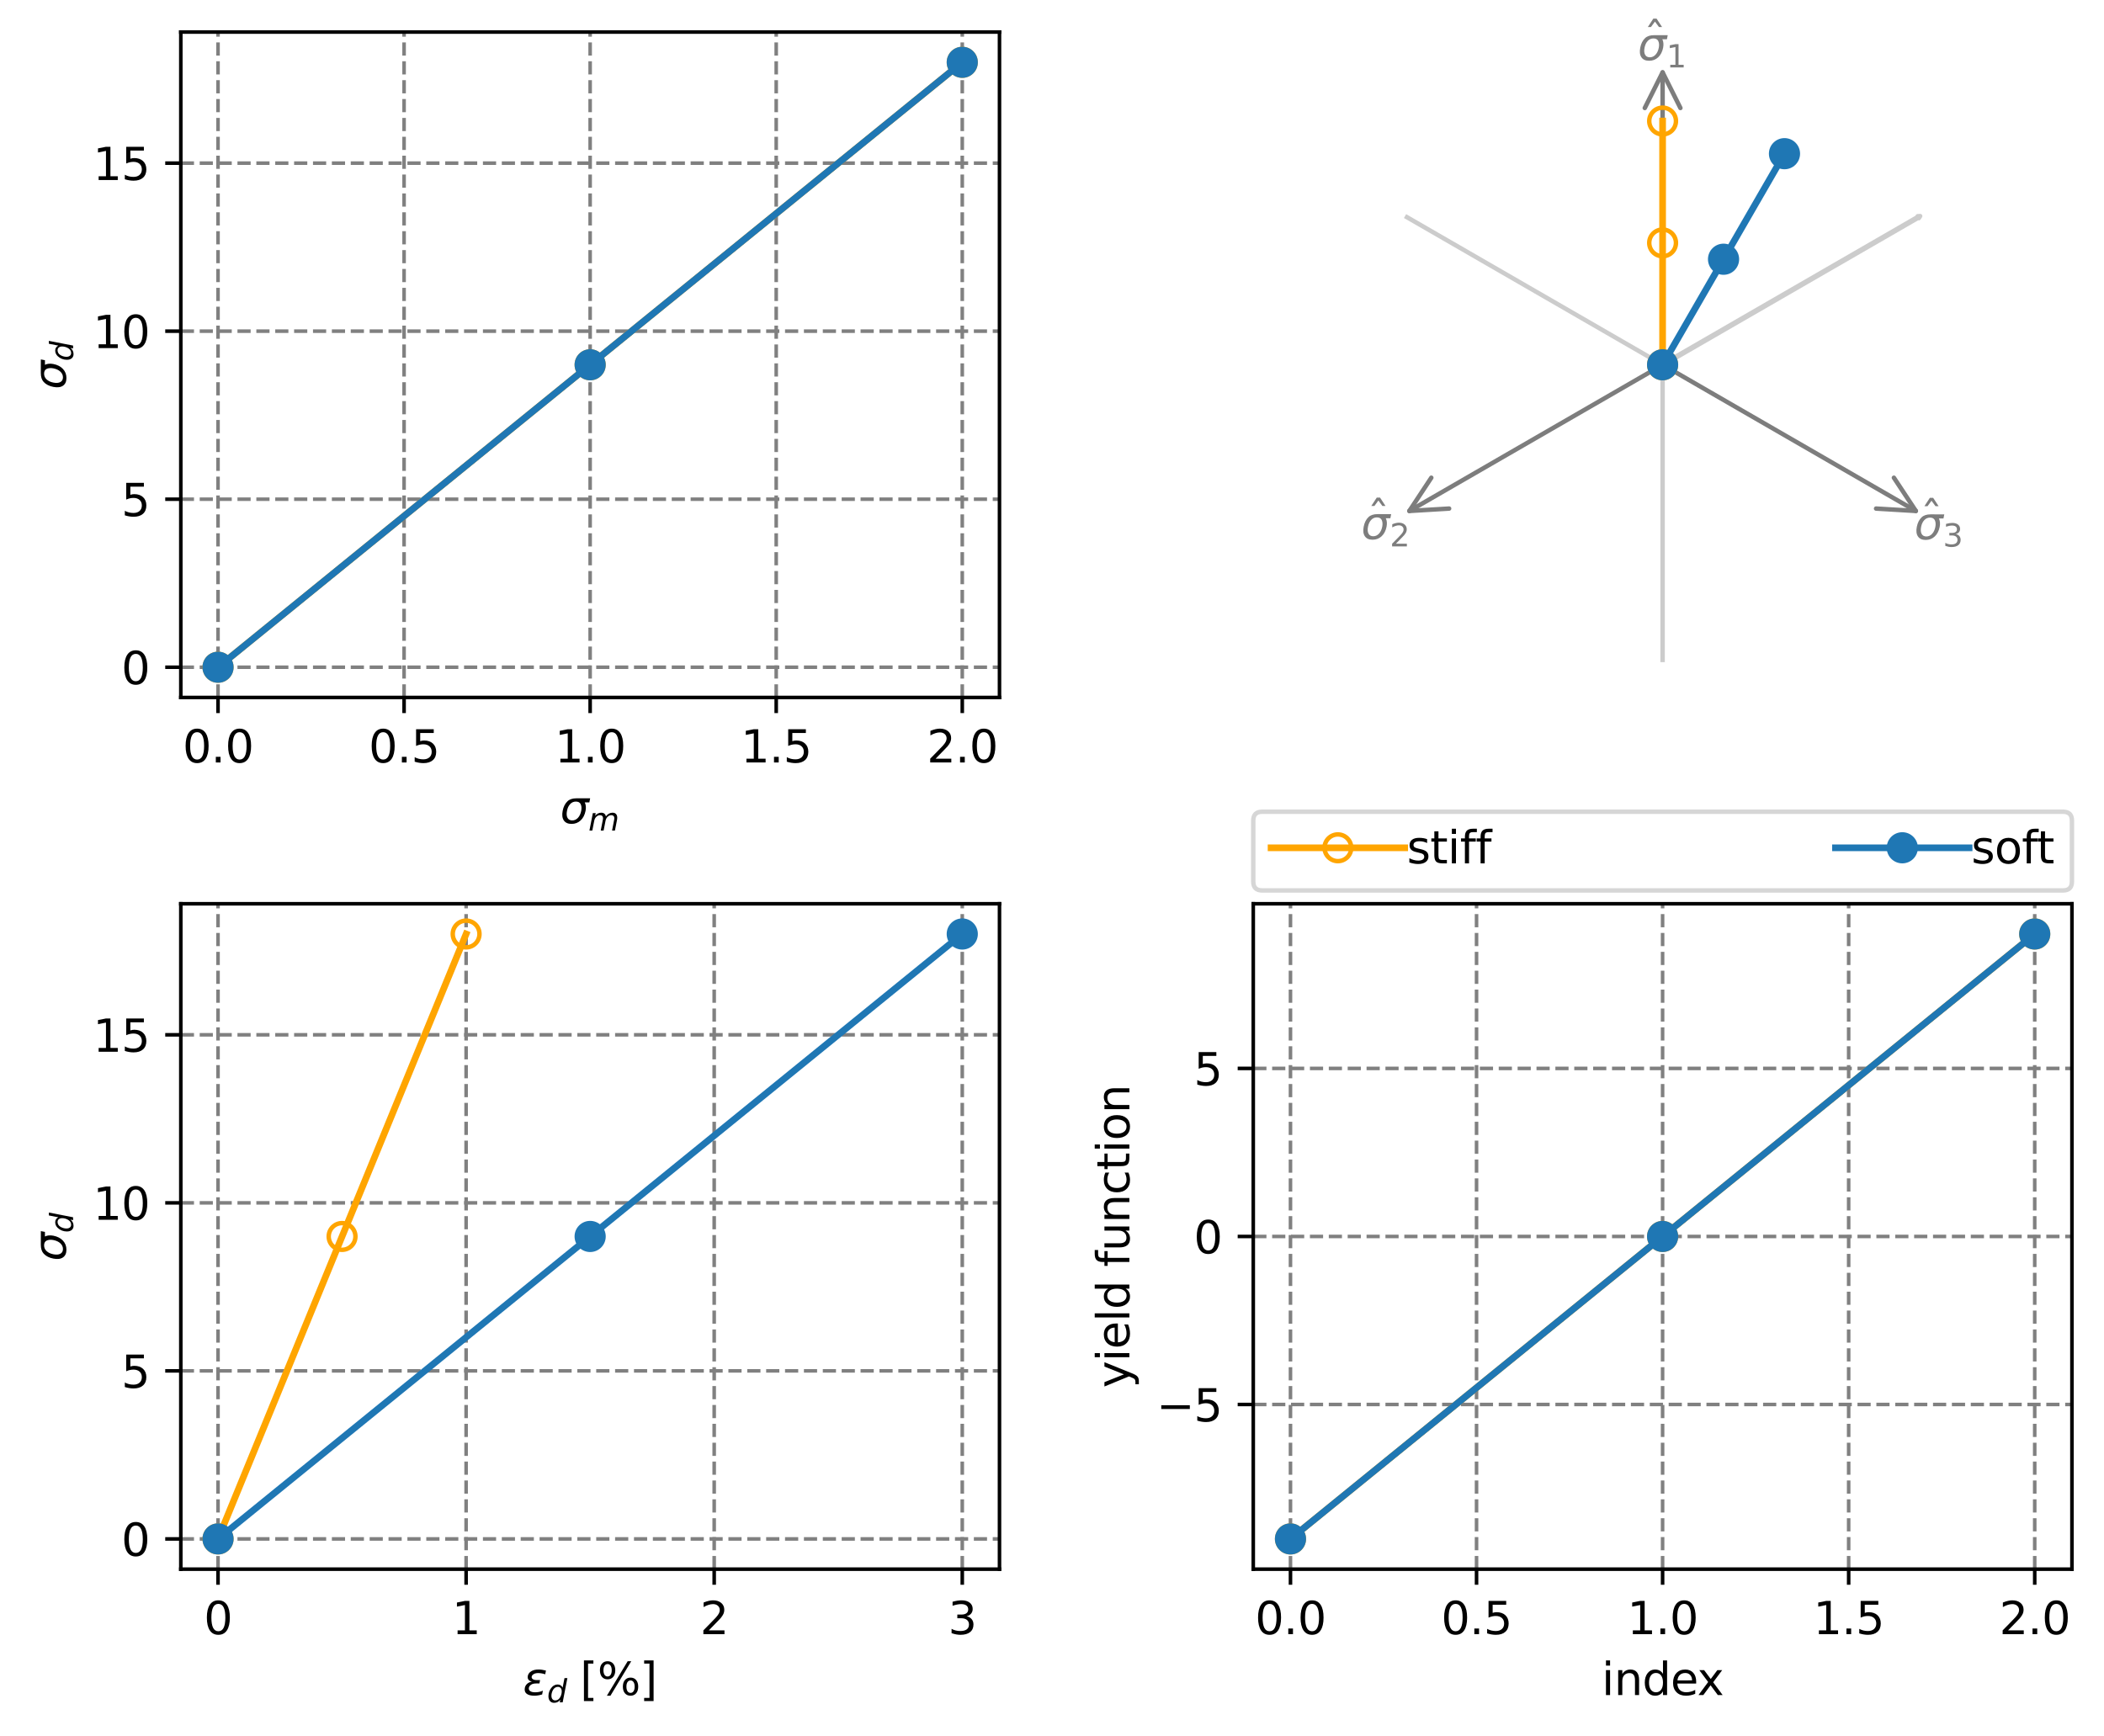 <?xml version="1.0" encoding="utf-8" standalone="no"?>
<!DOCTYPE svg PUBLIC "-//W3C//DTD SVG 1.1//EN"
  "http://www.w3.org/Graphics/SVG/1.1/DTD/svg11.dtd">
<svg xmlns:xlink="http://www.w3.org/1999/xlink" width="472.461pt" height="389.962pt" viewBox="0 0 472.461 389.962" xmlns="http://www.w3.org/2000/svg" version="1.1">
 <defs>
  <style type="text/css">*{stroke-linejoin: round; stroke-linecap: butt}</style>
 </defs>
 <g id="figure_1">
  <g id="patch_1">
   <path d="M 0 389.962 
L 472.461 389.962 
L 472.461 0 
L 0 0 
z
" style="fill: #ffffff"/>
  </g>
  <g id="axes_1">
   <g id="patch_2">
    <path d="M 40.603 156.64 
L 224.438 156.64 
L 224.438 7.2 
L 40.603 7.2 
z
" style="fill: #ffffff"/>
   </g>
   <g id="matplotlib.axis_1">
    <g id="xtick_1">
     <g id="line2d_1">
      <path d="M 48.959 156.64 
L 48.959 7.2 
" clip-path="url(#pa2c6fc5b90)" style="fill: none; stroke-dasharray: 2.96,1.28; stroke-dashoffset: 0; stroke: #808080; stroke-width: 0.8"/>
     </g>
     <g id="line2d_2">
      <defs>
       <path id="me67fcc949e" d="M 0 0 
L 0 3.5 
" style="stroke: #000000; stroke-width: 0.8"/>
      </defs>
      <g>
       <use xlink:href="#me67fcc949e" x="48.959" y="156.64" style="stroke: #000000; stroke-width: 0.8"/>
      </g>
     </g>
     <g id="text_1">
      <!-- 0.0 -->
      <g transform="translate(41.008 171.238) scale(0.1 -0.1)">
       <defs>
        <path id="DejaVuSans-30" d="M 2034 4250 
Q 1547 4250 1301 3770 
Q 1056 3291 1056 2328 
Q 1056 1369 1301 889 
Q 1547 409 2034 409 
Q 2525 409 2770 889 
Q 3016 1369 3016 2328 
Q 3016 3291 2770 3770 
Q 2525 4250 2034 4250 
z
M 2034 4750 
Q 2819 4750 3233 4129 
Q 3647 3509 3647 2328 
Q 3647 1150 3233 529 
Q 2819 -91 2034 -91 
Q 1250 -91 836 529 
Q 422 1150 422 2328 
Q 422 3509 836 4129 
Q 1250 4750 2034 4750 
z
" transform="scale(0.016)"/>
        <path id="DejaVuSans-2e" d="M 684 794 
L 1344 794 
L 1344 0 
L 684 0 
L 684 794 
z
" transform="scale(0.016)"/>
       </defs>
       <use xlink:href="#DejaVuSans-30"/>
       <use xlink:href="#DejaVuSans-2e" x="63.623"/>
       <use xlink:href="#DejaVuSans-30" x="95.41"/>
      </g>
     </g>
    </g>
    <g id="xtick_2">
     <g id="line2d_3">
      <path d="M 90.74 156.64 
L 90.74 7.2 
" clip-path="url(#pa2c6fc5b90)" style="fill: none; stroke-dasharray: 2.96,1.28; stroke-dashoffset: 0; stroke: #808080; stroke-width: 0.8"/>
     </g>
     <g id="line2d_4">
      <g>
       <use xlink:href="#me67fcc949e" x="90.74" y="156.64" style="stroke: #000000; stroke-width: 0.8"/>
      </g>
     </g>
     <g id="text_2">
      <!-- 0.5 -->
      <g transform="translate(82.788 171.238) scale(0.1 -0.1)">
       <defs>
        <path id="DejaVuSans-35" d="M 691 4666 
L 3169 4666 
L 3169 4134 
L 1269 4134 
L 1269 2991 
Q 1406 3038 1543 3061 
Q 1681 3084 1819 3084 
Q 2600 3084 3056 2656 
Q 3513 2228 3513 1497 
Q 3513 744 3044 326 
Q 2575 -91 1722 -91 
Q 1428 -91 1123 -41 
Q 819 9 494 109 
L 494 744 
Q 775 591 1075 516 
Q 1375 441 1709 441 
Q 2250 441 2565 725 
Q 2881 1009 2881 1497 
Q 2881 1984 2565 2268 
Q 2250 2553 1709 2553 
Q 1456 2553 1204 2497 
Q 953 2441 691 2322 
L 691 4666 
z
" transform="scale(0.016)"/>
       </defs>
       <use xlink:href="#DejaVuSans-30"/>
       <use xlink:href="#DejaVuSans-2e" x="63.623"/>
       <use xlink:href="#DejaVuSans-35" x="95.41"/>
      </g>
     </g>
    </g>
    <g id="xtick_3">
     <g id="line2d_5">
      <path d="M 132.52 156.64 
L 132.52 7.2 
" clip-path="url(#pa2c6fc5b90)" style="fill: none; stroke-dasharray: 2.96,1.28; stroke-dashoffset: 0; stroke: #808080; stroke-width: 0.8"/>
     </g>
     <g id="line2d_6">
      <g>
       <use xlink:href="#me67fcc949e" x="132.52" y="156.64" style="stroke: #000000; stroke-width: 0.8"/>
      </g>
     </g>
     <g id="text_3">
      <!-- 1.0 -->
      <g transform="translate(124.569 171.238) scale(0.1 -0.1)">
       <defs>
        <path id="DejaVuSans-31" d="M 794 531 
L 1825 531 
L 1825 4091 
L 703 3866 
L 703 4441 
L 1819 4666 
L 2450 4666 
L 2450 531 
L 3481 531 
L 3481 0 
L 794 0 
L 794 531 
z
" transform="scale(0.016)"/>
       </defs>
       <use xlink:href="#DejaVuSans-31"/>
       <use xlink:href="#DejaVuSans-2e" x="63.623"/>
       <use xlink:href="#DejaVuSans-30" x="95.41"/>
      </g>
     </g>
    </g>
    <g id="xtick_4">
     <g id="line2d_7">
      <path d="M 174.301 156.64 
L 174.301 7.2 
" clip-path="url(#pa2c6fc5b90)" style="fill: none; stroke-dasharray: 2.96,1.28; stroke-dashoffset: 0; stroke: #808080; stroke-width: 0.8"/>
     </g>
     <g id="line2d_8">
      <g>
       <use xlink:href="#me67fcc949e" x="174.301" y="156.64" style="stroke: #000000; stroke-width: 0.8"/>
      </g>
     </g>
     <g id="text_4">
      <!-- 1.5 -->
      <g transform="translate(166.349 171.238) scale(0.1 -0.1)">
       <use xlink:href="#DejaVuSans-31"/>
       <use xlink:href="#DejaVuSans-2e" x="63.623"/>
       <use xlink:href="#DejaVuSans-35" x="95.41"/>
      </g>
     </g>
    </g>
    <g id="xtick_5">
     <g id="line2d_9">
      <path d="M 216.081 156.64 
L 216.081 7.2 
" clip-path="url(#pa2c6fc5b90)" style="fill: none; stroke-dasharray: 2.96,1.28; stroke-dashoffset: 0; stroke: #808080; stroke-width: 0.8"/>
     </g>
     <g id="line2d_10">
      <g>
       <use xlink:href="#me67fcc949e" x="216.081" y="156.64" style="stroke: #000000; stroke-width: 0.8"/>
      </g>
     </g>
     <g id="text_5">
      <!-- 2.0 -->
      <g transform="translate(208.13 171.238) scale(0.1 -0.1)">
       <defs>
        <path id="DejaVuSans-32" d="M 1228 531 
L 3431 531 
L 3431 0 
L 469 0 
L 469 531 
Q 828 903 1448 1529 
Q 2069 2156 2228 2338 
Q 2531 2678 2651 2914 
Q 2772 3150 2772 3378 
Q 2772 3750 2511 3984 
Q 2250 4219 1831 4219 
Q 1534 4219 1204 4116 
Q 875 4013 500 3803 
L 500 4441 
Q 881 4594 1212 4672 
Q 1544 4750 1819 4750 
Q 2544 4750 2975 4387 
Q 3406 4025 3406 3419 
Q 3406 3131 3298 2873 
Q 3191 2616 2906 2266 
Q 2828 2175 2409 1742 
Q 1991 1309 1228 531 
z
" transform="scale(0.016)"/>
       </defs>
       <use xlink:href="#DejaVuSans-32"/>
       <use xlink:href="#DejaVuSans-2e" x="63.623"/>
       <use xlink:href="#DejaVuSans-30" x="95.41"/>
      </g>
     </g>
    </g>
    <g id="text_6">
     <!-- $\sigma_m$ -->
     <g transform="translate(125.77 184.916) scale(0.1 -0.1)">
      <defs>
       <path id="DejaVuSans-Oblique-3c3" d="M 2219 3044 
Q 1744 3044 1422 2700 
Q 1081 2341 969 1747 
Q 844 1119 1044 756 
Q 1241 397 1706 397 
Q 2166 397 2503 759 
Q 2844 1122 2966 1747 
Q 3075 2319 2881 2700 
Q 2700 3044 2219 3044 
z
M 2309 3503 
L 4219 3500 
L 4106 2925 
L 3463 2925 
Q 3706 2438 3575 1747 
Q 3406 888 2884 400 
Q 2359 -91 1609 -91 
Q 856 -91 525 400 
Q 194 888 363 1747 
Q 528 2609 1050 3097 
Q 1484 3503 2309 3503 
z
" transform="scale(0.016)"/>
       <path id="DejaVuSans-Oblique-6d" d="M 5747 2113 
L 5338 0 
L 4763 0 
L 5166 2094 
Q 5191 2228 5203 2325 
Q 5216 2422 5216 2491 
Q 5216 2772 5059 2928 
Q 4903 3084 4622 3084 
Q 4203 3084 3875 2770 
Q 3547 2456 3450 1953 
L 3066 0 
L 2491 0 
L 2900 2094 
Q 2925 2209 2937 2307 
Q 2950 2406 2950 2484 
Q 2950 2769 2794 2926 
Q 2638 3084 2363 3084 
Q 1938 3084 1609 2770 
Q 1281 2456 1184 1953 
L 800 0 
L 225 0 
L 909 3500 
L 1484 3500 
L 1375 2956 
Q 1609 3263 1923 3423 
Q 2238 3584 2597 3584 
Q 2978 3584 3223 3384 
Q 3469 3184 3519 2828 
Q 3781 3197 4126 3390 
Q 4472 3584 4856 3584 
Q 5306 3584 5551 3325 
Q 5797 3066 5797 2591 
Q 5797 2488 5784 2364 
Q 5772 2241 5747 2113 
z
" transform="scale(0.016)"/>
      </defs>
      <use xlink:href="#DejaVuSans-Oblique-3c3" transform="translate(0 0.266)"/>
      <use xlink:href="#DejaVuSans-Oblique-6d" transform="translate(63.379 -16.141) scale(0.7)"/>
     </g>
    </g>
   </g>
   <g id="matplotlib.axis_2">
    <g id="ytick_1">
     <g id="line2d_11">
      <path d="M 40.603 149.847 
L 224.438 149.847 
" clip-path="url(#pa2c6fc5b90)" style="fill: none; stroke-dasharray: 2.96,1.28; stroke-dashoffset: 0; stroke: #808080; stroke-width: 0.8"/>
     </g>
     <g id="line2d_12">
      <defs>
       <path id="md10aeb632f" d="M 0 0 
L -3.5 0 
" style="stroke: #000000; stroke-width: 0.8"/>
      </defs>
      <g>
       <use xlink:href="#md10aeb632f" x="40.603" y="149.847" style="stroke: #000000; stroke-width: 0.8"/>
      </g>
     </g>
     <g id="text_7">
      <!-- 0 -->
      <g transform="translate(27.241 153.646) scale(0.1 -0.1)">
       <use xlink:href="#DejaVuSans-30"/>
      </g>
     </g>
    </g>
    <g id="ytick_2">
     <g id="line2d_13">
      <path d="M 40.603 112.11 
L 224.438 112.11 
" clip-path="url(#pa2c6fc5b90)" style="fill: none; stroke-dasharray: 2.96,1.28; stroke-dashoffset: 0; stroke: #808080; stroke-width: 0.8"/>
     </g>
     <g id="line2d_14">
      <g>
       <use xlink:href="#md10aeb632f" x="40.603" y="112.11" style="stroke: #000000; stroke-width: 0.8"/>
      </g>
     </g>
     <g id="text_8">
      <!-- 5 -->
      <g transform="translate(27.241 115.909) scale(0.1 -0.1)">
       <use xlink:href="#DejaVuSans-35"/>
      </g>
     </g>
    </g>
    <g id="ytick_3">
     <g id="line2d_15">
      <path d="M 40.603 74.372 
L 224.438 74.372 
" clip-path="url(#pa2c6fc5b90)" style="fill: none; stroke-dasharray: 2.96,1.28; stroke-dashoffset: 0; stroke: #808080; stroke-width: 0.8"/>
     </g>
     <g id="line2d_16">
      <g>
       <use xlink:href="#md10aeb632f" x="40.603" y="74.372" style="stroke: #000000; stroke-width: 0.8"/>
      </g>
     </g>
     <g id="text_9">
      <!-- 10 -->
      <g transform="translate(20.878 78.172) scale(0.1 -0.1)">
       <use xlink:href="#DejaVuSans-31"/>
       <use xlink:href="#DejaVuSans-30" x="63.623"/>
      </g>
     </g>
    </g>
    <g id="ytick_4">
     <g id="line2d_17">
      <path d="M 40.603 36.635 
L 224.438 36.635 
" clip-path="url(#pa2c6fc5b90)" style="fill: none; stroke-dasharray: 2.96,1.28; stroke-dashoffset: 0; stroke: #808080; stroke-width: 0.8"/>
     </g>
     <g id="line2d_18">
      <g>
       <use xlink:href="#md10aeb632f" x="40.603" y="36.635" style="stroke: #000000; stroke-width: 0.8"/>
      </g>
     </g>
     <g id="text_10">
      <!-- 15 -->
      <g transform="translate(20.878 40.434) scale(0.1 -0.1)">
       <use xlink:href="#DejaVuSans-31"/>
       <use xlink:href="#DejaVuSans-35" x="63.623"/>
      </g>
     </g>
    </g>
    <g id="text_11">
     <!-- $\sigma_d$ -->
     <g transform="translate(14.798 87.47) rotate(-90) scale(0.1 -0.1)">
      <defs>
       <path id="DejaVuSans-Oblique-64" d="M 2675 525 
Q 2444 222 2128 65 
Q 1813 -91 1428 -91 
Q 903 -91 598 267 
Q 294 625 294 1247 
Q 294 1766 478 2236 
Q 663 2706 1013 3078 
Q 1244 3325 1534 3454 
Q 1825 3584 2144 3584 
Q 2481 3584 2739 3421 
Q 2997 3259 3138 2956 
L 3513 4863 
L 4091 4863 
L 3144 0 
L 2566 0 
L 2675 525 
z
M 891 1350 
Q 891 897 1095 644 
Q 1300 391 1663 391 
Q 1931 391 2161 520 
Q 2391 650 2566 903 
Q 2750 1166 2856 1509 
Q 2963 1853 2963 2188 
Q 2963 2622 2758 2865 
Q 2553 3109 2194 3109 
Q 1922 3109 1687 2981 
Q 1453 2853 1288 2613 
Q 1106 2353 998 2009 
Q 891 1666 891 1350 
z
" transform="scale(0.016)"/>
      </defs>
      <use xlink:href="#DejaVuSans-Oblique-3c3" transform="translate(0 0.266)"/>
      <use xlink:href="#DejaVuSans-Oblique-64" transform="translate(63.379 -16.141) scale(0.7)"/>
     </g>
    </g>
   </g>
   <g id="line2d_19">
    <path d="M 48.959 149.847 
L 132.52 81.92 
L 216.081 13.993 
" clip-path="url(#pa2c6fc5b90)" style="fill: none; stroke: #ffa500; stroke-width: 1.5; stroke-linecap: square"/>
    <defs>
     <path id="m320f7e0090" d="M 0 3 
C 0.796 3 1.559 2.684 2.121 2.121 
C 2.684 1.559 3 0.796 3 0 
C 3 -0.796 2.684 -1.559 2.121 -2.121 
C 1.559 -2.684 0.796 -3 0 -3 
C -0.796 -3 -1.559 -2.684 -2.121 -2.121 
C -2.684 -1.559 -3 -0.796 -3 0 
C -3 0.796 -2.684 1.559 -2.121 2.121 
C -1.559 2.684 -0.796 3 0 3 
z
" style="stroke: #ffa500"/>
    </defs>
    <g clip-path="url(#pa2c6fc5b90)">
     <use xlink:href="#m320f7e0090" x="48.959" y="149.847" style="fill-opacity: 0; stroke: #ffa500"/>
     <use xlink:href="#m320f7e0090" x="132.52" y="81.92" style="fill-opacity: 0; stroke: #ffa500"/>
     <use xlink:href="#m320f7e0090" x="216.081" y="13.993" style="fill-opacity: 0; stroke: #ffa500"/>
    </g>
   </g>
   <g id="line2d_20">
    <path d="M 48.959 149.847 
L 132.52 81.92 
L 216.081 13.993 
" clip-path="url(#pa2c6fc5b90)" style="fill: none; stroke: #1f77b4; stroke-width: 1.5; stroke-linecap: square"/>
    <defs>
     <path id="m7534c9768f" d="M 0 3 
C 0.796 3 1.559 2.684 2.121 2.121 
C 2.684 1.559 3 0.796 3 0 
C 3 -0.796 2.684 -1.559 2.121 -2.121 
C 1.559 -2.684 0.796 -3 0 -3 
C -0.796 -3 -1.559 -2.684 -2.121 -2.121 
C -2.684 -1.559 -3 -0.796 -3 0 
C -3 0.796 -2.684 1.559 -2.121 2.121 
C -1.559 2.684 -0.796 3 0 3 
z
" style="stroke: #1f77b4"/>
    </defs>
    <g clip-path="url(#pa2c6fc5b90)">
     <use xlink:href="#m7534c9768f" x="48.959" y="149.847" style="fill: #1f77b4; stroke: #1f77b4"/>
     <use xlink:href="#m7534c9768f" x="132.52" y="81.92" style="fill: #1f77b4; stroke: #1f77b4"/>
     <use xlink:href="#m7534c9768f" x="216.081" y="13.993" style="fill: #1f77b4; stroke: #1f77b4"/>
    </g>
   </g>
   <g id="patch_3">
    <path d="M 40.603 156.64 
L 40.603 7.2 
" style="fill: none; stroke: #000000; stroke-width: 0.8; stroke-linejoin: miter; stroke-linecap: square"/>
   </g>
   <g id="patch_4">
    <path d="M 224.438 156.64 
L 224.438 7.2 
" style="fill: none; stroke: #000000; stroke-width: 0.8; stroke-linejoin: miter; stroke-linecap: square"/>
   </g>
   <g id="patch_5">
    <path d="M 40.603 156.64 
L 224.438 156.64 
" style="fill: none; stroke: #000000; stroke-width: 0.8; stroke-linejoin: miter; stroke-linecap: square"/>
   </g>
   <g id="patch_6">
    <path d="M 40.603 7.2 
L 224.438 7.2 
" style="fill: none; stroke: #000000; stroke-width: 0.8; stroke-linejoin: miter; stroke-linecap: square"/>
   </g>
  </g>
  <g id="axes_2">
   <g id="patch_7">
    <path d="M 373.343 81.92 
Q 373.343 48.529 373.343 16.255 
" clip-path="url(#pa6d91858bf)" style="fill: none; stroke: #7d7d7d; stroke-linejoin: miter; stroke-linecap: round"/>
    <path d="M 369.343 24.255 
L 373.343 16.255 
L 377.343 24.255 
" clip-path="url(#pa6d91858bf)" style="fill: none; stroke: #7d7d7d; stroke-linejoin: miter; stroke-linecap: round"/>
    <g id="patch_8">
     <path d="M 373.343 81.92 
Q 344.426 98.615 316.476 114.752 
" clip-path="url(#pa6d91858bf)" style="fill: none; stroke: #7d7d7d; stroke-linejoin: miter; stroke-linecap: round"/>
     <path d="M 325.405 114.216 
L 316.476 114.752 
L 321.405 107.288 
" clip-path="url(#pa6d91858bf)" style="fill: none; stroke: #7d7d7d; stroke-linejoin: miter; stroke-linecap: round"/>
     <g id="patch_9">
      <path d="M 373.343 81.92 
Q 402.261 98.615 430.211 114.752 
" clip-path="url(#pa6d91858bf)" style="fill: none; stroke: #7d7d7d; stroke-linejoin: miter; stroke-linecap: round"/>
      <path d="M 425.282 107.288 
L 430.211 114.752 
L 421.282 114.216 
" clip-path="url(#pa6d91858bf)" style="fill: none; stroke: #7d7d7d; stroke-linejoin: miter; stroke-linecap: round"/>
      <g id="patch_10">
       <path d="M 373.343 81.92 
L 373.343 148.702 
" clip-path="url(#pa6d91858bf)" style="fill: #1f77b4; stroke: #cccccc; stroke-linejoin: miter"/>
      </g>
      <g id="patch_11">
       <path d="M 373.343 81.92 
L 315.508 48.529 
" clip-path="url(#pa6d91858bf)" style="fill: #1f77b4; stroke: #cccccc; stroke-linejoin: miter"/>
      </g>
      <g id="patch_12">
       <path d="M 373.293 81.833 
Q 401.994 65.263 430.695 48.693 
L 430.62 48.563 
Q 430.899 48.546 431.179 48.529 
Q 431.024 48.762 430.87 48.996 
L 430.795 48.866 
Q 402.094 65.436 373.393 82.006 
L 373.293 81.833 
z
" clip-path="url(#pa6d91858bf)" style="fill: #1f77b4; stroke: #cccccc; stroke-linejoin: miter; stroke-linecap: round"/>
       <g id="line2d_21">
        <path d="M 373.343 81.92 
L 373.343 54.55 
L 373.343 27.18 
" clip-path="url(#pa6d91858bf)" style="fill: none; stroke: #ffa500; stroke-width: 1.5; stroke-linecap: square"/>
        <g clip-path="url(#pa6d91858bf)">
         <use xlink:href="#m320f7e0090" x="373.343" y="81.92" style="fill-opacity: 0; stroke: #ffa500"/>
         <use xlink:href="#m320f7e0090" x="373.343" y="54.55" style="fill-opacity: 0; stroke: #ffa500"/>
         <use xlink:href="#m320f7e0090" x="373.343" y="27.18" style="fill-opacity: 0; stroke: #ffa500"/>
        </g>
       </g>
       <g id="line2d_22">
        <path d="M 373.343 81.92 
L 387.028 58.217 
L 400.713 34.514 
" clip-path="url(#pa6d91858bf)" style="fill: none; stroke: #1f77b4; stroke-width: 1.5; stroke-linecap: square"/>
        <g clip-path="url(#pa6d91858bf)">
         <use xlink:href="#m7534c9768f" x="373.343" y="81.92" style="fill: #1f77b4; stroke: #1f77b4"/>
         <use xlink:href="#m7534c9768f" x="387.028" y="58.217" style="fill: #1f77b4; stroke: #1f77b4"/>
         <use xlink:href="#m7534c9768f" x="400.713" y="34.514" style="fill: #1f77b4; stroke: #1f77b4"/>
        </g>
       </g>
       <g id="text_12">
        <!-- $\hat{\sigma}_1$ -->
        <g style="fill: #7d7d7d" transform="translate(367.743 13.581) scale(0.1 -0.1)">
         <defs>
          <path id="DejaVuSans-302" d="M -1831 5119 
L -1369 5119 
L -603 3944 
L -1038 3944 
L -1600 4709 
L -2163 3944 
L -2597 3944 
L -1831 5119 
z
M -1600 3584 
L -1600 3584 
z
" transform="scale(0.016)"/>
         </defs>
         <use xlink:href="#DejaVuSans-302" transform="translate(64.423 12.016)"/>
         <use xlink:href="#DejaVuSans-Oblique-3c3" transform="translate(0 0.781)"/>
         <use xlink:href="#DejaVuSans-31" transform="translate(64.336 -15.625) scale(0.7)"/>
        </g>
       </g>
       <g id="text_13">
        <!-- $\hat{\sigma}_2$ -->
        <g style="fill: #7d7d7d" transform="translate(305.642 121.145) scale(0.1 -0.1)">
         <use xlink:href="#DejaVuSans-302" transform="translate(64.423 12.016)"/>
         <use xlink:href="#DejaVuSans-Oblique-3c3" transform="translate(0 0.781)"/>
         <use xlink:href="#DejaVuSans-32" transform="translate(64.336 -15.625) scale(0.7)"/>
        </g>
       </g>
       <g id="text_14">
        <!-- $\hat{\sigma}_3$ -->
        <g style="fill: #7d7d7d" transform="translate(429.845 121.195) scale(0.1 -0.1)">
         <defs>
          <path id="DejaVuSans-33" d="M 2597 2516 
Q 3050 2419 3304 2112 
Q 3559 1806 3559 1356 
Q 3559 666 3084 287 
Q 2609 -91 1734 -91 
Q 1441 -91 1130 -33 
Q 819 25 488 141 
L 488 750 
Q 750 597 1062 519 
Q 1375 441 1716 441 
Q 2309 441 2620 675 
Q 2931 909 2931 1356 
Q 2931 1769 2642 2001 
Q 2353 2234 1838 2234 
L 1294 2234 
L 1294 2753 
L 1863 2753 
Q 2328 2753 2575 2939 
Q 2822 3125 2822 3475 
Q 2822 3834 2567 4026 
Q 2313 4219 1838 4219 
Q 1578 4219 1281 4162 
Q 984 4106 628 3988 
L 628 4550 
Q 988 4650 1302 4700 
Q 1616 4750 1894 4750 
Q 2613 4750 3031 4423 
Q 3450 4097 3450 3541 
Q 3450 3153 3228 2886 
Q 3006 2619 2597 2516 
z
" transform="scale(0.016)"/>
         </defs>
         <use xlink:href="#DejaVuSans-302" transform="translate(64.423 12.016)"/>
         <use xlink:href="#DejaVuSans-Oblique-3c3" transform="translate(0 0.781)"/>
         <use xlink:href="#DejaVuSans-33" transform="translate(64.336 -15.625) scale(0.7)"/>
        </g>
       </g>
      </g>
      <g id="axes_3">
       <g id="patch_13">
        <path d="M 40.603 352.405 
L 224.438 352.405 
L 224.438 202.966 
L 40.603 202.966 
z
" style="fill: #ffffff"/>
       </g>
       <g id="matplotlib.axis_3">
        <g id="xtick_6">
         <g id="line2d_23">
          <path d="M 48.959 352.405 
L 48.959 202.966 
" clip-path="url(#p9979b58014)" style="fill: none; stroke-dasharray: 2.96,1.28; stroke-dashoffset: 0; stroke: #808080; stroke-width: 0.8"/>
         </g>
         <g id="line2d_24">
          <g>
           <use xlink:href="#me67fcc949e" x="48.959" y="352.405" style="stroke: #000000; stroke-width: 0.8"/>
          </g>
         </g>
         <g id="text_15">
          <!-- 0 -->
          <g transform="translate(45.778 367.004) scale(0.1 -0.1)">
           <use xlink:href="#DejaVuSans-30"/>
          </g>
         </g>
        </g>
        <g id="xtick_7">
         <g id="line2d_25">
          <path d="M 104.667 352.405 
L 104.667 202.966 
" clip-path="url(#p9979b58014)" style="fill: none; stroke-dasharray: 2.96,1.28; stroke-dashoffset: 0; stroke: #808080; stroke-width: 0.8"/>
         </g>
         <g id="line2d_26">
          <g>
           <use xlink:href="#me67fcc949e" x="104.667" y="352.405" style="stroke: #000000; stroke-width: 0.8"/>
          </g>
         </g>
         <g id="text_16">
          <!-- 1 -->
          <g transform="translate(101.485 367.004) scale(0.1 -0.1)">
           <use xlink:href="#DejaVuSans-31"/>
          </g>
         </g>
        </g>
        <g id="xtick_8">
         <g id="line2d_27">
          <path d="M 160.374 352.405 
L 160.374 202.966 
" clip-path="url(#p9979b58014)" style="fill: none; stroke-dasharray: 2.96,1.28; stroke-dashoffset: 0; stroke: #808080; stroke-width: 0.8"/>
         </g>
         <g id="line2d_28">
          <g>
           <use xlink:href="#me67fcc949e" x="160.374" y="352.405" style="stroke: #000000; stroke-width: 0.8"/>
          </g>
         </g>
         <g id="text_17">
          <!-- 2 -->
          <g transform="translate(157.193 367.004) scale(0.1 -0.1)">
           <use xlink:href="#DejaVuSans-32"/>
          </g>
         </g>
        </g>
        <g id="xtick_9">
         <g id="line2d_29">
          <path d="M 216.081 352.405 
L 216.081 202.966 
" clip-path="url(#p9979b58014)" style="fill: none; stroke-dasharray: 2.96,1.28; stroke-dashoffset: 0; stroke: #808080; stroke-width: 0.8"/>
         </g>
         <g id="line2d_30">
          <g>
           <use xlink:href="#me67fcc949e" x="216.081" y="352.405" style="stroke: #000000; stroke-width: 0.8"/>
          </g>
         </g>
         <g id="text_18">
          <!-- 3 -->
          <g transform="translate(212.9 367.004) scale(0.1 -0.1)">
           <use xlink:href="#DejaVuSans-33"/>
          </g>
         </g>
        </g>
        <g id="text_19">
         <!-- $\varepsilon_d\;[\%]$ -->
         <g transform="translate(117.42 380.682) scale(0.1 -0.1)">
          <defs>
           <path id="DejaVuSans-Oblique-3b5" d="M 1263 1888 
Q 925 1963 778 2166 
Q 669 2309 669 2503 
Q 669 3034 1175 3344 
Q 1575 3588 2188 3588 
Q 2425 3588 2684 3550 
Q 2944 3513 3234 3438 
L 3134 2916 
Q 2847 3006 2606 3047 
Q 2359 3088 2138 3088 
Q 1766 3088 1522 2944 
Q 1228 2772 1228 2522 
Q 1228 2356 1381 2241 
Q 1563 2103 1925 2103 
L 2409 2103 
L 2319 1628 
L 1856 1628 
Q 1425 1628 1172 1469 
Q 828 1253 828 916 
Q 828 703 1013 563 
Q 1244 388 1716 388 
Q 2006 388 2284 444 
Q 2563 503 2806 619 
L 2700 84 
Q 2403 -3 2131 -47 
Q 1859 -91 1609 -91 
Q 866 -91 516 194 
Q 250 413 250 781 
Q 250 1278 600 1584 
Q 859 1813 1263 1888 
z
" transform="scale(0.016)"/>
           <path id="DejaVuSans-5b" d="M 550 4863 
L 1875 4863 
L 1875 4416 
L 1125 4416 
L 1125 -397 
L 1875 -397 
L 1875 -844 
L 550 -844 
L 550 4863 
z
" transform="scale(0.016)"/>
           <path id="DejaVuSans-25" d="M 4653 2053 
Q 4381 2053 4226 1822 
Q 4072 1591 4072 1178 
Q 4072 772 4226 539 
Q 4381 306 4653 306 
Q 4919 306 5073 539 
Q 5228 772 5228 1178 
Q 5228 1588 5073 1820 
Q 4919 2053 4653 2053 
z
M 4653 2450 
Q 5147 2450 5437 2106 
Q 5728 1763 5728 1178 
Q 5728 594 5436 251 
Q 5144 -91 4653 -91 
Q 4153 -91 3862 251 
Q 3572 594 3572 1178 
Q 3572 1766 3864 2108 
Q 4156 2450 4653 2450 
z
M 1428 4353 
Q 1159 4353 1004 4120 
Q 850 3888 850 3481 
Q 850 3069 1003 2837 
Q 1156 2606 1428 2606 
Q 1700 2606 1854 2837 
Q 2009 3069 2009 3481 
Q 2009 3884 1853 4118 
Q 1697 4353 1428 4353 
z
M 4250 4750 
L 4750 4750 
L 1831 -91 
L 1331 -91 
L 4250 4750 
z
M 1428 4750 
Q 1922 4750 2215 4408 
Q 2509 4066 2509 3481 
Q 2509 2891 2217 2550 
Q 1925 2209 1428 2209 
Q 931 2209 642 2551 
Q 353 2894 353 3481 
Q 353 4063 643 4406 
Q 934 4750 1428 4750 
z
" transform="scale(0.016)"/>
           <path id="DejaVuSans-5d" d="M 1947 4863 
L 1947 -844 
L 622 -844 
L 622 -397 
L 1369 -397 
L 1369 4416 
L 622 4416 
L 622 4863 
L 1947 4863 
z
" transform="scale(0.016)"/>
          </defs>
          <use xlink:href="#DejaVuSans-Oblique-3b5" transform="translate(0 0.016)"/>
          <use xlink:href="#DejaVuSans-Oblique-64" transform="translate(54.053 -16.391) scale(0.7)"/>
          <use xlink:href="#DejaVuSans-5b" transform="translate(128.28 0.016)"/>
          <use xlink:href="#DejaVuSans-25" transform="translate(167.294 0.016)"/>
          <use xlink:href="#DejaVuSans-5d" transform="translate(262.313 0.016)"/>
         </g>
        </g>
       </g>
       <g id="matplotlib.axis_4">
        <g id="ytick_5">
         <g id="line2d_31">
          <path d="M 40.603 345.613 
L 224.438 345.613 
" clip-path="url(#p9979b58014)" style="fill: none; stroke-dasharray: 2.96,1.28; stroke-dashoffset: 0; stroke: #808080; stroke-width: 0.8"/>
         </g>
         <g id="line2d_32">
          <g>
           <use xlink:href="#md10aeb632f" x="40.603" y="345.613" style="stroke: #000000; stroke-width: 0.8"/>
          </g>
         </g>
         <g id="text_20">
          <!-- 0 -->
          <g transform="translate(27.241 349.412) scale(0.1 -0.1)">
           <use xlink:href="#DejaVuSans-30"/>
          </g>
         </g>
        </g>
        <g id="ytick_6">
         <g id="line2d_33">
          <path d="M 40.603 307.875 
L 224.438 307.875 
" clip-path="url(#p9979b58014)" style="fill: none; stroke-dasharray: 2.96,1.28; stroke-dashoffset: 0; stroke: #808080; stroke-width: 0.8"/>
         </g>
         <g id="line2d_34">
          <g>
           <use xlink:href="#md10aeb632f" x="40.603" y="307.875" style="stroke: #000000; stroke-width: 0.8"/>
          </g>
         </g>
         <g id="text_21">
          <!-- 5 -->
          <g transform="translate(27.241 311.675) scale(0.1 -0.1)">
           <use xlink:href="#DejaVuSans-35"/>
          </g>
         </g>
        </g>
        <g id="ytick_7">
         <g id="line2d_35">
          <path d="M 40.603 270.138 
L 224.438 270.138 
" clip-path="url(#p9979b58014)" style="fill: none; stroke-dasharray: 2.96,1.28; stroke-dashoffset: 0; stroke: #808080; stroke-width: 0.8"/>
         </g>
         <g id="line2d_36">
          <g>
           <use xlink:href="#md10aeb632f" x="40.603" y="270.138" style="stroke: #000000; stroke-width: 0.8"/>
          </g>
         </g>
         <g id="text_22">
          <!-- 10 -->
          <g transform="translate(20.878 273.937) scale(0.1 -0.1)">
           <use xlink:href="#DejaVuSans-31"/>
           <use xlink:href="#DejaVuSans-30" x="63.623"/>
          </g>
         </g>
        </g>
        <g id="ytick_8">
         <g id="line2d_37">
          <path d="M 40.603 232.401 
L 224.438 232.401 
" clip-path="url(#p9979b58014)" style="fill: none; stroke-dasharray: 2.96,1.28; stroke-dashoffset: 0; stroke: #808080; stroke-width: 0.8"/>
         </g>
         <g id="line2d_38">
          <g>
           <use xlink:href="#md10aeb632f" x="40.603" y="232.401" style="stroke: #000000; stroke-width: 0.8"/>
          </g>
         </g>
         <g id="text_23">
          <!-- 15 -->
          <g transform="translate(20.878 236.2) scale(0.1 -0.1)">
           <use xlink:href="#DejaVuSans-31"/>
           <use xlink:href="#DejaVuSans-35" x="63.623"/>
          </g>
         </g>
        </g>
        <g id="text_24">
         <!-- $\sigma_d$ -->
         <g transform="translate(14.798 283.236) rotate(-90) scale(0.1 -0.1)">
          <use xlink:href="#DejaVuSans-Oblique-3c3" transform="translate(0 0.266)"/>
          <use xlink:href="#DejaVuSans-Oblique-64" transform="translate(63.379 -16.141) scale(0.7)"/>
         </g>
        </g>
       </g>
       <g id="line2d_39">
        <path d="M 48.959 345.613 
L 76.813 277.686 
L 104.667 209.759 
" clip-path="url(#p9979b58014)" style="fill: none; stroke: #ffa500; stroke-width: 1.5; stroke-linecap: square"/>
        <g clip-path="url(#p9979b58014)">
         <use xlink:href="#m320f7e0090" x="48.959" y="345.613" style="fill-opacity: 0; stroke: #ffa500"/>
         <use xlink:href="#m320f7e0090" x="76.813" y="277.686" style="fill-opacity: 0; stroke: #ffa500"/>
         <use xlink:href="#m320f7e0090" x="104.667" y="209.759" style="fill-opacity: 0; stroke: #ffa500"/>
        </g>
       </g>
       <g id="line2d_40">
        <path d="M 48.959 345.613 
L 132.52 277.686 
L 216.081 209.759 
" clip-path="url(#p9979b58014)" style="fill: none; stroke: #1f77b4; stroke-width: 1.5; stroke-linecap: square"/>
        <g clip-path="url(#p9979b58014)">
         <use xlink:href="#m7534c9768f" x="48.959" y="345.613" style="fill: #1f77b4; stroke: #1f77b4"/>
         <use xlink:href="#m7534c9768f" x="132.52" y="277.686" style="fill: #1f77b4; stroke: #1f77b4"/>
         <use xlink:href="#m7534c9768f" x="216.081" y="209.759" style="fill: #1f77b4; stroke: #1f77b4"/>
        </g>
       </g>
       <g id="patch_14">
        <path d="M 40.603 352.405 
L 40.603 202.966 
" style="fill: none; stroke: #000000; stroke-width: 0.8; stroke-linejoin: miter; stroke-linecap: square"/>
       </g>
       <g id="patch_15">
        <path d="M 224.438 352.405 
L 224.438 202.966 
" style="fill: none; stroke: #000000; stroke-width: 0.8; stroke-linejoin: miter; stroke-linecap: square"/>
       </g>
       <g id="patch_16">
        <path d="M 40.603 352.405 
L 224.438 352.405 
" style="fill: none; stroke: #000000; stroke-width: 0.8; stroke-linejoin: miter; stroke-linecap: square"/>
       </g>
       <g id="patch_17">
        <path d="M 40.603 202.966 
L 224.438 202.966 
" style="fill: none; stroke: #000000; stroke-width: 0.8; stroke-linejoin: miter; stroke-linecap: square"/>
       </g>
      </g>
      <g id="axes_4">
       <g id="patch_18">
        <path d="M 281.426 352.405 
L 465.261 352.405 
L 465.261 202.966 
L 281.426 202.966 
z
" style="fill: #ffffff"/>
       </g>
       <g id="matplotlib.axis_5">
        <g id="xtick_10">
         <g id="line2d_41">
          <path d="M 289.782 352.405 
L 289.782 202.966 
" clip-path="url(#p8ab1d29435)" style="fill: none; stroke-dasharray: 2.96,1.28; stroke-dashoffset: 0; stroke: #808080; stroke-width: 0.8"/>
         </g>
         <g id="line2d_42">
          <g>
           <use xlink:href="#me67fcc949e" x="289.782" y="352.405" style="stroke: #000000; stroke-width: 0.8"/>
          </g>
         </g>
         <g id="text_25">
          <!-- 0.0 -->
          <g transform="translate(281.831 367.004) scale(0.1 -0.1)">
           <use xlink:href="#DejaVuSans-30"/>
           <use xlink:href="#DejaVuSans-2e" x="63.623"/>
           <use xlink:href="#DejaVuSans-30" x="95.41"/>
          </g>
         </g>
        </g>
        <g id="xtick_11">
         <g id="line2d_43">
          <path d="M 331.563 352.405 
L 331.563 202.966 
" clip-path="url(#p8ab1d29435)" style="fill: none; stroke-dasharray: 2.96,1.28; stroke-dashoffset: 0; stroke: #808080; stroke-width: 0.8"/>
         </g>
         <g id="line2d_44">
          <g>
           <use xlink:href="#me67fcc949e" x="331.563" y="352.405" style="stroke: #000000; stroke-width: 0.8"/>
          </g>
         </g>
         <g id="text_26">
          <!-- 0.5 -->
          <g transform="translate(323.611 367.004) scale(0.1 -0.1)">
           <use xlink:href="#DejaVuSans-30"/>
           <use xlink:href="#DejaVuSans-2e" x="63.623"/>
           <use xlink:href="#DejaVuSans-35" x="95.41"/>
          </g>
         </g>
        </g>
        <g id="xtick_12">
         <g id="line2d_45">
          <path d="M 373.343 352.405 
L 373.343 202.966 
" clip-path="url(#p8ab1d29435)" style="fill: none; stroke-dasharray: 2.96,1.28; stroke-dashoffset: 0; stroke: #808080; stroke-width: 0.8"/>
         </g>
         <g id="line2d_46">
          <g>
           <use xlink:href="#me67fcc949e" x="373.343" y="352.405" style="stroke: #000000; stroke-width: 0.8"/>
          </g>
         </g>
         <g id="text_27">
          <!-- 1.0 -->
          <g transform="translate(365.392 367.004) scale(0.1 -0.1)">
           <use xlink:href="#DejaVuSans-31"/>
           <use xlink:href="#DejaVuSans-2e" x="63.623"/>
           <use xlink:href="#DejaVuSans-30" x="95.41"/>
          </g>
         </g>
        </g>
        <g id="xtick_13">
         <g id="line2d_47">
          <path d="M 415.124 352.405 
L 415.124 202.966 
" clip-path="url(#p8ab1d29435)" style="fill: none; stroke-dasharray: 2.96,1.28; stroke-dashoffset: 0; stroke: #808080; stroke-width: 0.8"/>
         </g>
         <g id="line2d_48">
          <g>
           <use xlink:href="#me67fcc949e" x="415.124" y="352.405" style="stroke: #000000; stroke-width: 0.8"/>
          </g>
         </g>
         <g id="text_28">
          <!-- 1.5 -->
          <g transform="translate(407.172 367.004) scale(0.1 -0.1)">
           <use xlink:href="#DejaVuSans-31"/>
           <use xlink:href="#DejaVuSans-2e" x="63.623"/>
           <use xlink:href="#DejaVuSans-35" x="95.41"/>
          </g>
         </g>
        </g>
        <g id="xtick_14">
         <g id="line2d_49">
          <path d="M 456.905 352.405 
L 456.905 202.966 
" clip-path="url(#p8ab1d29435)" style="fill: none; stroke-dasharray: 2.96,1.28; stroke-dashoffset: 0; stroke: #808080; stroke-width: 0.8"/>
         </g>
         <g id="line2d_50">
          <g>
           <use xlink:href="#me67fcc949e" x="456.905" y="352.405" style="stroke: #000000; stroke-width: 0.8"/>
          </g>
         </g>
         <g id="text_29">
          <!-- 2.0 -->
          <g transform="translate(448.953 367.004) scale(0.1 -0.1)">
           <use xlink:href="#DejaVuSans-32"/>
           <use xlink:href="#DejaVuSans-2e" x="63.623"/>
           <use xlink:href="#DejaVuSans-30" x="95.41"/>
          </g>
         </g>
        </g>
        <g id="text_30">
         <!-- index -->
         <g transform="translate(359.663 380.682) scale(0.1 -0.1)">
          <defs>
           <path id="DejaVuSans-69" d="M 603 3500 
L 1178 3500 
L 1178 0 
L 603 0 
L 603 3500 
z
M 603 4863 
L 1178 4863 
L 1178 4134 
L 603 4134 
L 603 4863 
z
" transform="scale(0.016)"/>
           <path id="DejaVuSans-6e" d="M 3513 2113 
L 3513 0 
L 2938 0 
L 2938 2094 
Q 2938 2591 2744 2837 
Q 2550 3084 2163 3084 
Q 1697 3084 1428 2787 
Q 1159 2491 1159 1978 
L 1159 0 
L 581 0 
L 581 3500 
L 1159 3500 
L 1159 2956 
Q 1366 3272 1645 3428 
Q 1925 3584 2291 3584 
Q 2894 3584 3203 3211 
Q 3513 2838 3513 2113 
z
" transform="scale(0.016)"/>
           <path id="DejaVuSans-64" d="M 2906 2969 
L 2906 4863 
L 3481 4863 
L 3481 0 
L 2906 0 
L 2906 525 
Q 2725 213 2448 61 
Q 2172 -91 1784 -91 
Q 1150 -91 751 415 
Q 353 922 353 1747 
Q 353 2572 751 3078 
Q 1150 3584 1784 3584 
Q 2172 3584 2448 3432 
Q 2725 3281 2906 2969 
z
M 947 1747 
Q 947 1113 1208 752 
Q 1469 391 1925 391 
Q 2381 391 2643 752 
Q 2906 1113 2906 1747 
Q 2906 2381 2643 2742 
Q 2381 3103 1925 3103 
Q 1469 3103 1208 2742 
Q 947 2381 947 1747 
z
" transform="scale(0.016)"/>
           <path id="DejaVuSans-65" d="M 3597 1894 
L 3597 1613 
L 953 1613 
Q 991 1019 1311 708 
Q 1631 397 2203 397 
Q 2534 397 2845 478 
Q 3156 559 3463 722 
L 3463 178 
Q 3153 47 2828 -22 
Q 2503 -91 2169 -91 
Q 1331 -91 842 396 
Q 353 884 353 1716 
Q 353 2575 817 3079 
Q 1281 3584 2069 3584 
Q 2775 3584 3186 3129 
Q 3597 2675 3597 1894 
z
M 3022 2063 
Q 3016 2534 2758 2815 
Q 2500 3097 2075 3097 
Q 1594 3097 1305 2825 
Q 1016 2553 972 2059 
L 3022 2063 
z
" transform="scale(0.016)"/>
           <path id="DejaVuSans-78" d="M 3513 3500 
L 2247 1797 
L 3578 0 
L 2900 0 
L 1881 1375 
L 863 0 
L 184 0 
L 1544 1831 
L 300 3500 
L 978 3500 
L 1906 2253 
L 2834 3500 
L 3513 3500 
z
" transform="scale(0.016)"/>
          </defs>
          <use xlink:href="#DejaVuSans-69"/>
          <use xlink:href="#DejaVuSans-6e" x="27.783"/>
          <use xlink:href="#DejaVuSans-64" x="91.162"/>
          <use xlink:href="#DejaVuSans-65" x="154.639"/>
          <use xlink:href="#DejaVuSans-78" x="214.412"/>
         </g>
        </g>
       </g>
       <g id="matplotlib.axis_6">
        <g id="ytick_9">
         <g id="line2d_51">
          <path d="M 281.426 315.423 
L 465.261 315.423 
" clip-path="url(#p8ab1d29435)" style="fill: none; stroke-dasharray: 2.96,1.28; stroke-dashoffset: 0; stroke: #808080; stroke-width: 0.8"/>
         </g>
         <g id="line2d_52">
          <g>
           <use xlink:href="#md10aeb632f" x="281.426" y="315.423" style="stroke: #000000; stroke-width: 0.8"/>
          </g>
         </g>
         <g id="text_31">
          <!-- −5 -->
          <g transform="translate(259.684 319.222) scale(0.1 -0.1)">
           <defs>
            <path id="DejaVuSans-2212" d="M 678 2272 
L 4684 2272 
L 4684 1741 
L 678 1741 
L 678 2272 
z
" transform="scale(0.016)"/>
           </defs>
           <use xlink:href="#DejaVuSans-2212"/>
           <use xlink:href="#DejaVuSans-35" x="83.789"/>
          </g>
         </g>
        </g>
        <g id="ytick_10">
         <g id="line2d_53">
          <path d="M 281.426 277.686 
L 465.261 277.686 
" clip-path="url(#p8ab1d29435)" style="fill: none; stroke-dasharray: 2.96,1.28; stroke-dashoffset: 0; stroke: #808080; stroke-width: 0.8"/>
         </g>
         <g id="line2d_54">
          <g>
           <use xlink:href="#md10aeb632f" x="281.426" y="277.686" style="stroke: #000000; stroke-width: 0.8"/>
          </g>
         </g>
         <g id="text_32">
          <!-- 0 -->
          <g transform="translate(268.064 281.485) scale(0.1 -0.1)">
           <use xlink:href="#DejaVuSans-30"/>
          </g>
         </g>
        </g>
        <g id="ytick_11">
         <g id="line2d_55">
          <path d="M 281.426 239.948 
L 465.261 239.948 
" clip-path="url(#p8ab1d29435)" style="fill: none; stroke-dasharray: 2.96,1.28; stroke-dashoffset: 0; stroke: #808080; stroke-width: 0.8"/>
         </g>
         <g id="line2d_56">
          <g>
           <use xlink:href="#md10aeb632f" x="281.426" y="239.948" style="stroke: #000000; stroke-width: 0.8"/>
          </g>
         </g>
         <g id="text_33">
          <!-- 5 -->
          <g transform="translate(268.064 243.748) scale(0.1 -0.1)">
           <use xlink:href="#DejaVuSans-35"/>
          </g>
         </g>
        </g>
        <g id="text_34">
         <!-- yield function -->
         <g transform="translate(253.604 311.687) rotate(-90) scale(0.1 -0.1)">
          <defs>
           <path id="DejaVuSans-79" d="M 2059 -325 
Q 1816 -950 1584 -1140 
Q 1353 -1331 966 -1331 
L 506 -1331 
L 506 -850 
L 844 -850 
Q 1081 -850 1212 -737 
Q 1344 -625 1503 -206 
L 1606 56 
L 191 3500 
L 800 3500 
L 1894 763 
L 2988 3500 
L 3597 3500 
L 2059 -325 
z
" transform="scale(0.016)"/>
           <path id="DejaVuSans-6c" d="M 603 4863 
L 1178 4863 
L 1178 0 
L 603 0 
L 603 4863 
z
" transform="scale(0.016)"/>
           <path id="DejaVuSans-20" transform="scale(0.016)"/>
           <path id="DejaVuSans-66" d="M 2375 4863 
L 2375 4384 
L 1825 4384 
Q 1516 4384 1395 4259 
Q 1275 4134 1275 3809 
L 1275 3500 
L 2222 3500 
L 2222 3053 
L 1275 3053 
L 1275 0 
L 697 0 
L 697 3053 
L 147 3053 
L 147 3500 
L 697 3500 
L 697 3744 
Q 697 4328 969 4595 
Q 1241 4863 1831 4863 
L 2375 4863 
z
" transform="scale(0.016)"/>
           <path id="DejaVuSans-75" d="M 544 1381 
L 544 3500 
L 1119 3500 
L 1119 1403 
Q 1119 906 1312 657 
Q 1506 409 1894 409 
Q 2359 409 2629 706 
Q 2900 1003 2900 1516 
L 2900 3500 
L 3475 3500 
L 3475 0 
L 2900 0 
L 2900 538 
Q 2691 219 2414 64 
Q 2138 -91 1772 -91 
Q 1169 -91 856 284 
Q 544 659 544 1381 
z
M 1991 3584 
L 1991 3584 
z
" transform="scale(0.016)"/>
           <path id="DejaVuSans-63" d="M 3122 3366 
L 3122 2828 
Q 2878 2963 2633 3030 
Q 2388 3097 2138 3097 
Q 1578 3097 1268 2742 
Q 959 2388 959 1747 
Q 959 1106 1268 751 
Q 1578 397 2138 397 
Q 2388 397 2633 464 
Q 2878 531 3122 666 
L 3122 134 
Q 2881 22 2623 -34 
Q 2366 -91 2075 -91 
Q 1284 -91 818 406 
Q 353 903 353 1747 
Q 353 2603 823 3093 
Q 1294 3584 2113 3584 
Q 2378 3584 2631 3529 
Q 2884 3475 3122 3366 
z
" transform="scale(0.016)"/>
           <path id="DejaVuSans-74" d="M 1172 4494 
L 1172 3500 
L 2356 3500 
L 2356 3053 
L 1172 3053 
L 1172 1153 
Q 1172 725 1289 603 
Q 1406 481 1766 481 
L 2356 481 
L 2356 0 
L 1766 0 
Q 1100 0 847 248 
Q 594 497 594 1153 
L 594 3053 
L 172 3053 
L 172 3500 
L 594 3500 
L 594 4494 
L 1172 4494 
z
" transform="scale(0.016)"/>
           <path id="DejaVuSans-6f" d="M 1959 3097 
Q 1497 3097 1228 2736 
Q 959 2375 959 1747 
Q 959 1119 1226 758 
Q 1494 397 1959 397 
Q 2419 397 2687 759 
Q 2956 1122 2956 1747 
Q 2956 2369 2687 2733 
Q 2419 3097 1959 3097 
z
M 1959 3584 
Q 2709 3584 3137 3096 
Q 3566 2609 3566 1747 
Q 3566 888 3137 398 
Q 2709 -91 1959 -91 
Q 1206 -91 779 398 
Q 353 888 353 1747 
Q 353 2609 779 3096 
Q 1206 3584 1959 3584 
z
" transform="scale(0.016)"/>
          </defs>
          <use xlink:href="#DejaVuSans-79"/>
          <use xlink:href="#DejaVuSans-69" x="59.18"/>
          <use xlink:href="#DejaVuSans-65" x="86.963"/>
          <use xlink:href="#DejaVuSans-6c" x="148.486"/>
          <use xlink:href="#DejaVuSans-64" x="176.27"/>
          <use xlink:href="#DejaVuSans-20" x="239.746"/>
          <use xlink:href="#DejaVuSans-66" x="271.533"/>
          <use xlink:href="#DejaVuSans-75" x="306.738"/>
          <use xlink:href="#DejaVuSans-6e" x="370.117"/>
          <use xlink:href="#DejaVuSans-63" x="433.496"/>
          <use xlink:href="#DejaVuSans-74" x="488.477"/>
          <use xlink:href="#DejaVuSans-69" x="527.686"/>
          <use xlink:href="#DejaVuSans-6f" x="555.469"/>
          <use xlink:href="#DejaVuSans-6e" x="616.65"/>
         </g>
        </g>
       </g>
       <g id="line2d_57">
        <path d="M 289.782 345.613 
L 373.343 277.686 
L 456.905 209.759 
" clip-path="url(#p8ab1d29435)" style="fill: none; stroke: #ffa500; stroke-width: 1.5; stroke-linecap: square"/>
        <g clip-path="url(#p8ab1d29435)">
         <use xlink:href="#m320f7e0090" x="289.782" y="345.613" style="fill-opacity: 0; stroke: #ffa500"/>
         <use xlink:href="#m320f7e0090" x="373.343" y="277.686" style="fill-opacity: 0; stroke: #ffa500"/>
         <use xlink:href="#m320f7e0090" x="456.905" y="209.759" style="fill-opacity: 0; stroke: #ffa500"/>
        </g>
       </g>
       <g id="line2d_58">
        <path d="M 289.782 345.613 
L 373.343 277.686 
L 456.905 209.759 
" clip-path="url(#p8ab1d29435)" style="fill: none; stroke: #1f77b4; stroke-width: 1.5; stroke-linecap: square"/>
        <g clip-path="url(#p8ab1d29435)">
         <use xlink:href="#m7534c9768f" x="289.782" y="345.613" style="fill: #1f77b4; stroke: #1f77b4"/>
         <use xlink:href="#m7534c9768f" x="373.343" y="277.686" style="fill: #1f77b4; stroke: #1f77b4"/>
         <use xlink:href="#m7534c9768f" x="456.905" y="209.759" style="fill: #1f77b4; stroke: #1f77b4"/>
        </g>
       </g>
       <g id="patch_19">
        <path d="M 281.426 352.405 
L 281.426 202.966 
" style="fill: none; stroke: #000000; stroke-width: 0.8; stroke-linejoin: miter; stroke-linecap: square"/>
       </g>
       <g id="patch_20">
        <path d="M 465.261 352.405 
L 465.261 202.966 
" style="fill: none; stroke: #000000; stroke-width: 0.8; stroke-linejoin: miter; stroke-linecap: square"/>
       </g>
       <g id="patch_21">
        <path d="M 281.426 352.405 
L 465.261 352.405 
" style="fill: none; stroke: #000000; stroke-width: 0.8; stroke-linejoin: miter; stroke-linecap: square"/>
       </g>
       <g id="patch_22">
        <path d="M 281.426 202.966 
L 465.261 202.966 
" style="fill: none; stroke: #000000; stroke-width: 0.8; stroke-linejoin: miter; stroke-linecap: square"/>
       </g>
       <g id="legend_1">
        <g id="patch_23">
         <path d="M 283.426 199.977 
L 463.261 199.977 
Q 465.261 199.977 465.261 197.977 
L 465.261 184.299 
Q 465.261 182.299 463.261 182.299 
L 283.426 182.299 
Q 281.426 182.299 281.426 184.299 
L 281.426 197.977 
Q 281.426 199.977 283.426 199.977 
z
" style="fill: #ffffff; opacity: 0.8; stroke: #cccccc; stroke-linejoin: miter"/>
        </g>
        <g id="line2d_59">
         <path d="M 285.426 190.397 
L 300.426 190.397 
L 315.426 190.397 
" style="fill: none; stroke: #ffa500; stroke-width: 1.5; stroke-linecap: square"/>
         <g>
          <use xlink:href="#m320f7e0090" x="300.426" y="190.397" style="fill-opacity: 0; stroke: #ffa500"/>
         </g>
        </g>
        <g id="text_35">
         <!-- stiff -->
         <g transform="translate(315.926 193.897) scale(0.1 -0.1)">
          <defs>
           <path id="DejaVuSans-73" d="M 2834 3397 
L 2834 2853 
Q 2591 2978 2328 3040 
Q 2066 3103 1784 3103 
Q 1356 3103 1142 2972 
Q 928 2841 928 2578 
Q 928 2378 1081 2264 
Q 1234 2150 1697 2047 
L 1894 2003 
Q 2506 1872 2764 1633 
Q 3022 1394 3022 966 
Q 3022 478 2636 193 
Q 2250 -91 1575 -91 
Q 1294 -91 989 -36 
Q 684 19 347 128 
L 347 722 
Q 666 556 975 473 
Q 1284 391 1588 391 
Q 1994 391 2212 530 
Q 2431 669 2431 922 
Q 2431 1156 2273 1281 
Q 2116 1406 1581 1522 
L 1381 1569 
Q 847 1681 609 1914 
Q 372 2147 372 2553 
Q 372 3047 722 3315 
Q 1072 3584 1716 3584 
Q 2034 3584 2315 3537 
Q 2597 3491 2834 3397 
z
" transform="scale(0.016)"/>
          </defs>
          <use xlink:href="#DejaVuSans-73"/>
          <use xlink:href="#DejaVuSans-74" x="52.1"/>
          <use xlink:href="#DejaVuSans-69" x="91.309"/>
          <use xlink:href="#DejaVuSans-66" x="119.092"/>
          <use xlink:href="#DejaVuSans-66" x="154.297"/>
         </g>
        </g>
        <g id="line2d_60">
         <path d="M 412.167 190.397 
L 427.167 190.397 
L 442.167 190.397 
" style="fill: none; stroke: #1f77b4; stroke-width: 1.5; stroke-linecap: square"/>
         <g>
          <use xlink:href="#m7534c9768f" x="427.167" y="190.397" style="fill: #1f77b4; stroke: #1f77b4"/>
         </g>
        </g>
        <g id="text_36">
         <!-- soft -->
         <g transform="translate(442.667 193.897) scale(0.1 -0.1)">
          <use xlink:href="#DejaVuSans-73"/>
          <use xlink:href="#DejaVuSans-6f" x="52.1"/>
          <use xlink:href="#DejaVuSans-66" x="113.281"/>
          <use xlink:href="#DejaVuSans-74" x="146.736"/>
         </g>
        </g>
       </g>
      </g>
     </g>
     <defs>
      <clipPath id="pa2c6fc5b90">
       <rect x="40.603" y="7.2" width="183.834" height="149.44"/>
      </clipPath>
      <clipPath id="pa6d91858bf">
       <rect x="298.624" y="7.2" width="149.44" height="149.44"/>
      </clipPath>
      <clipPath id="p9979b58014">
       <rect x="40.603" y="202.966" width="183.834" height="149.44"/>
      </clipPath>
      <clipPath id="p8ab1d29435">
       <rect x="281.426" y="202.966" width="183.834" height="149.44"/>
      </clipPath>
     </defs>
    </g>
   </g>
  </g>
 </g>
</svg>
